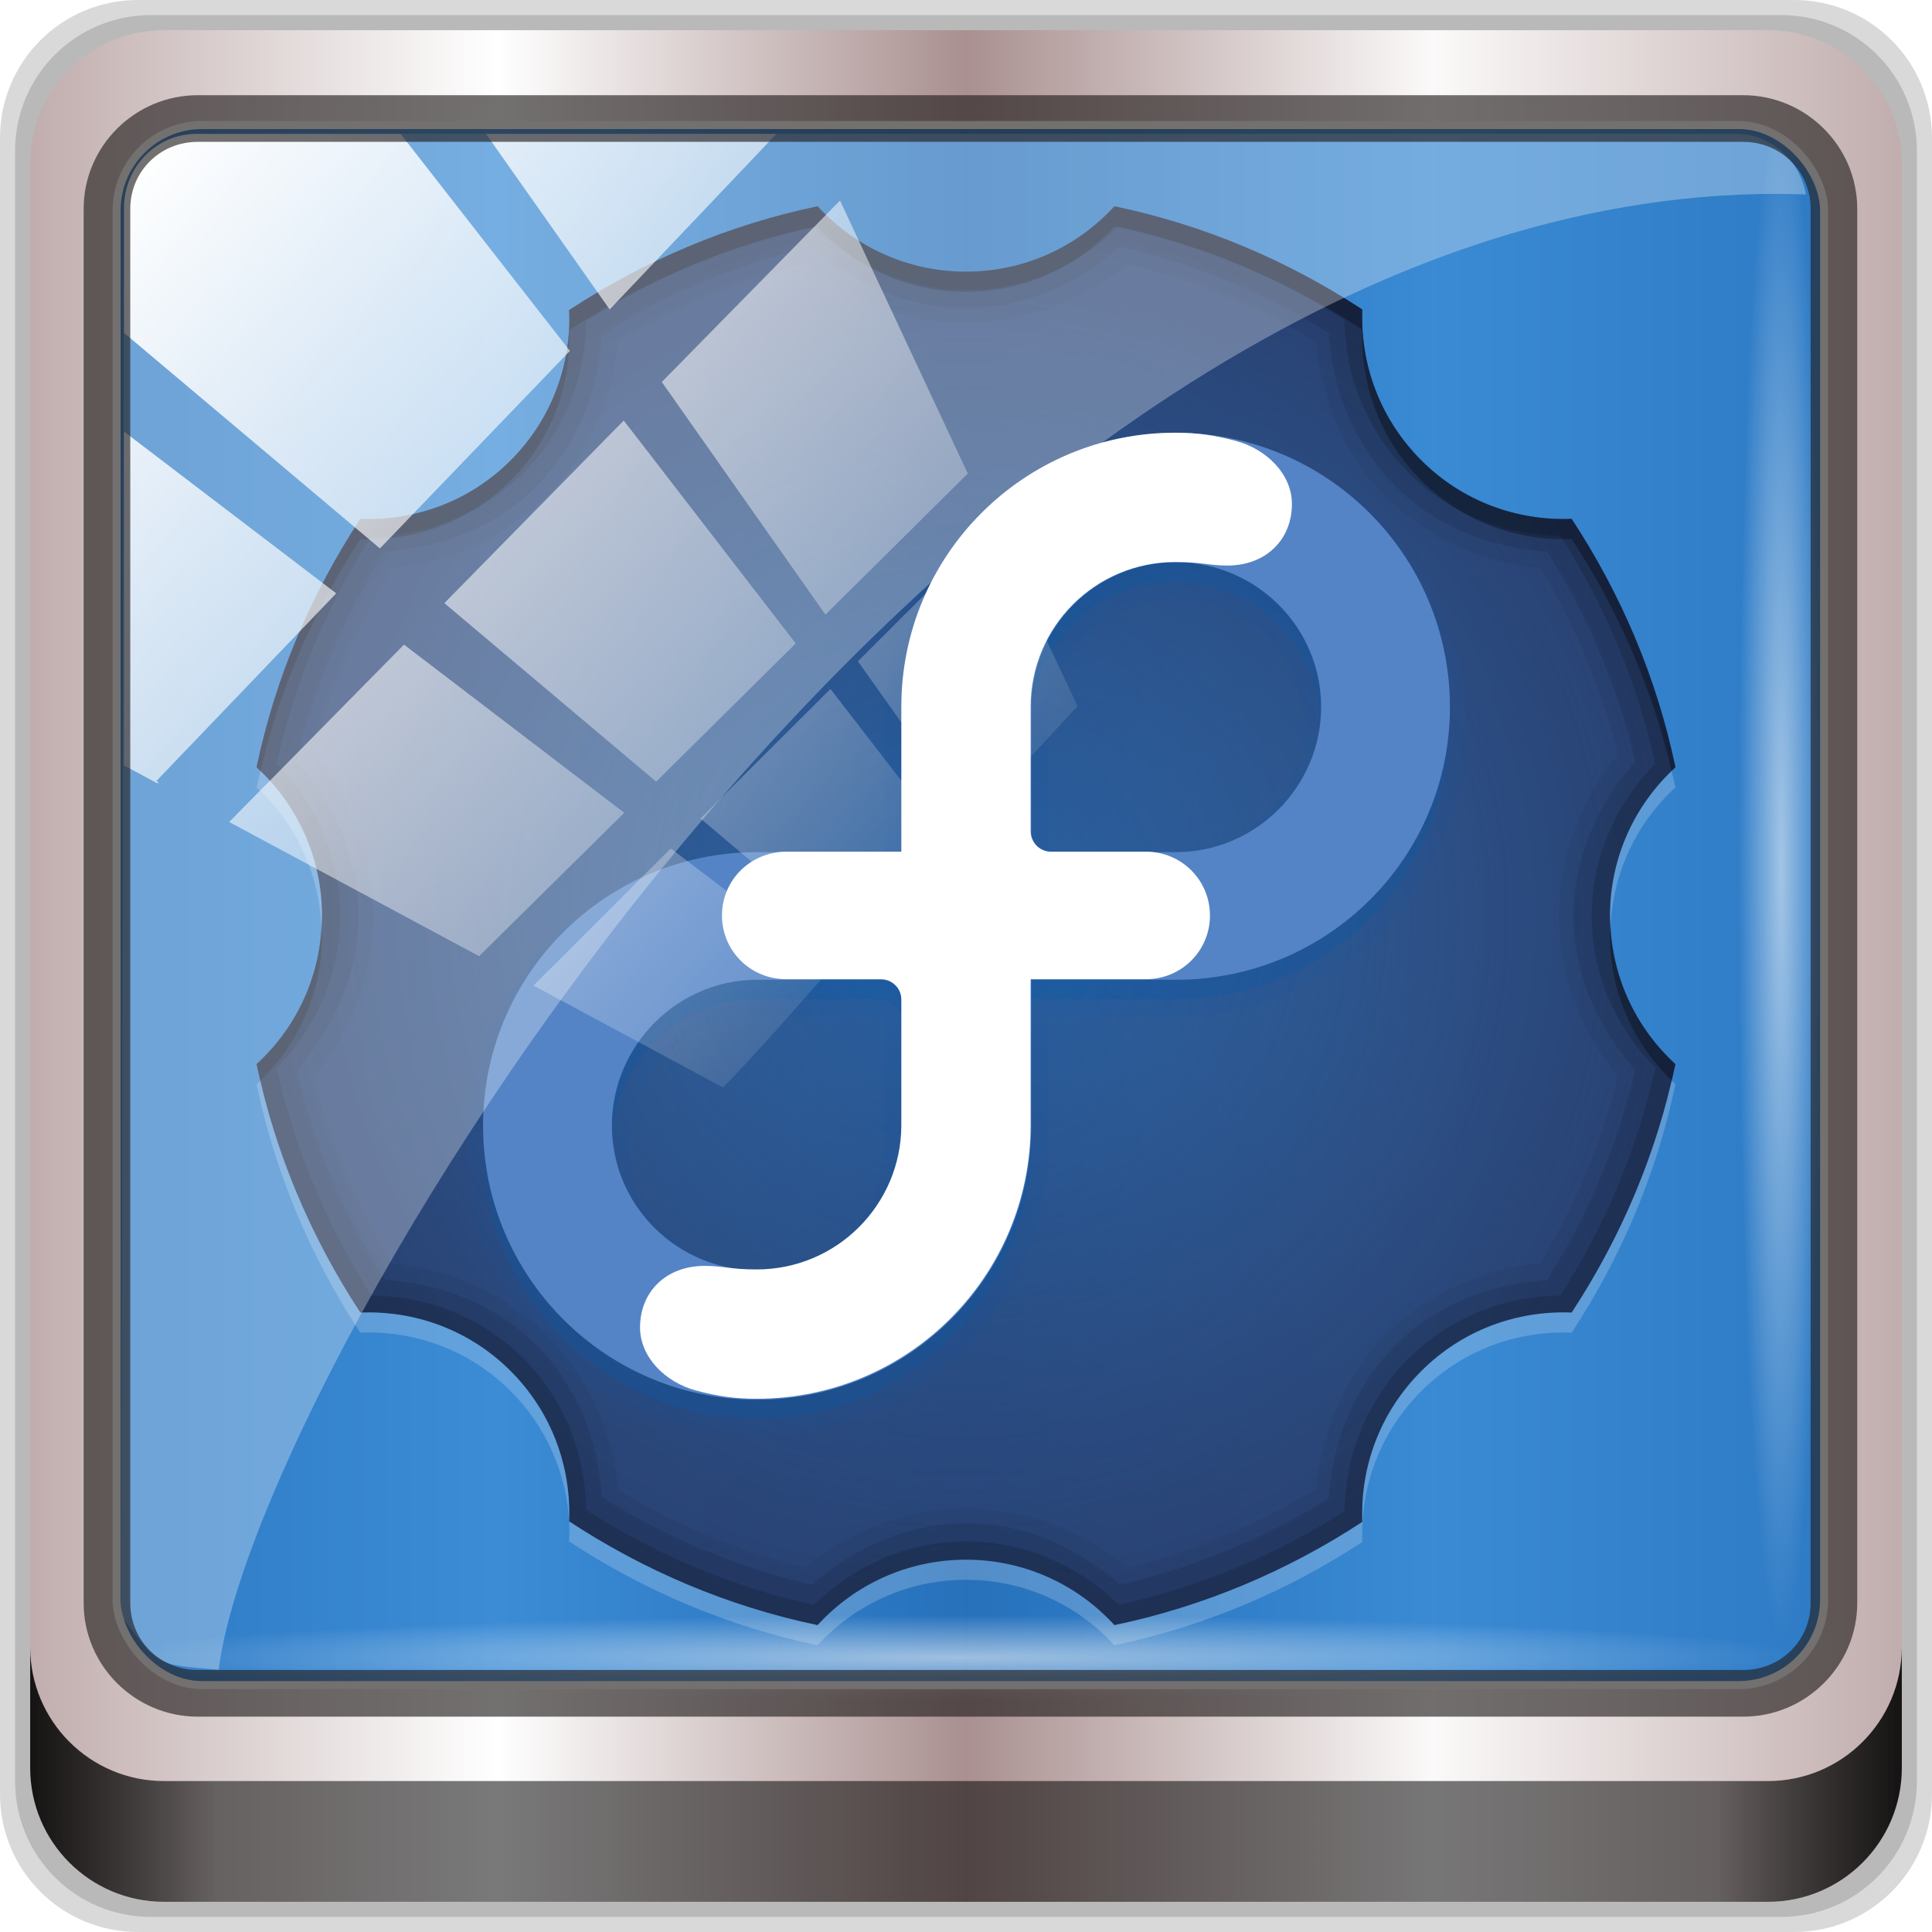 <?xml version="1.0" encoding="UTF-8" standalone="no"?>
<!-- Created with Inkscape (http://www.inkscape.org/) -->

<svg
   xmlns:dc="http://purl.org/dc/elements/1.1/"
   xmlns:cc="http://creativecommons.org/ns#"
   xmlns:rdf="http://www.w3.org/1999/02/22-rdf-syntax-ns#"
   xmlns:svg="http://www.w3.org/2000/svg"
   xmlns="http://www.w3.org/2000/svg"
   xmlns:xlink="http://www.w3.org/1999/xlink"
   xmlns:sodipodi="http://sodipodi.sourceforge.net/DTD/sodipodi-0.dtd"
   xmlns:inkscape="http://www.inkscape.org/namespaces/inkscape"
   version="1.0"
   width="96"
   height="96"
   id="svg2408"
   inkscape:version="0.48.5 r10040"
   sodipodi:docname="autoplus.svg">
  <sodipodi:namedview
     pagecolor="#ffffff"
     bordercolor="#666666"
     borderopacity="1"
     objecttolerance="10"
     gridtolerance="10"
     guidetolerance="10"
     inkscape:pageopacity="0"
     inkscape:pageshadow="2"
     inkscape:window-width="1280"
     inkscape:window-height="964"
     id="namedview64"
     showgrid="false"
     inkscape:zoom="2.5361586"
     inkscape:cx="-6.8072974"
     inkscape:cy="47.790892"
     inkscape:window-x="0"
     inkscape:window-y="0"
     inkscape:window-maximized="1"
     inkscape:current-layer="g7390" />
  <defs
     id="defs2410">
    <linearGradient
       x1="45.448"
       y1="92.54"
       x2="45.448"
       y2="7.017"
       id="ButtonShadow"
       gradientUnits="userSpaceOnUse"
       gradientTransform="scale(1.006,0.994)">
      <stop
         id="stop3750"
         style="stop-color:#000000;stop-opacity:1"
         offset="0" />
      <stop
         id="stop3752"
         style="stop-color:#000000;stop-opacity:0.588"
         offset="1" />
    </linearGradient>
    <linearGradient
       id="linearGradient3737">
      <stop
         id="stop3739"
         style="stop-color:#ffffff;stop-opacity:1"
         offset="0" />
      <stop
         id="stop3741"
         style="stop-color:#ffffff;stop-opacity:0"
         offset="1" />
    </linearGradient>
    <filter
       color-interpolation-filters="sRGB"
       id="filter3174">
      <feGaussianBlur
         id="feGaussianBlur3176"
         stdDeviation="1.71" />
    </filter>
    <linearGradient
       x1="36.357"
       y1="6"
       x2="36.357"
       y2="63.893"
       id="linearGradient3188"
       xlink:href="#linearGradient3737"
       gradientUnits="userSpaceOnUse" />
    <filter
       x="-0.192"
       y="-0.192"
       width="1.384"
       height="1.384"
       color-interpolation-filters="sRGB"
       id="filter3794">
      <feGaussianBlur
         id="feGaussianBlur3796"
         stdDeviation="5.28" />
    </filter>
    <linearGradient
       x1="48"
       y1="20.221"
       x2="48"
       y2="138.661"
       id="linearGradient3613"
       xlink:href="#linearGradient3737"
       gradientUnits="userSpaceOnUse" />
    <radialGradient
       cx="48"
       cy="90.172"
       r="42"
       fx="48"
       fy="90.172"
       id="radialGradient3619"
       xlink:href="#linearGradient3737"
       gradientUnits="userSpaceOnUse"
       gradientTransform="matrix(1.157,0,0,0.996,-7.551,0.197)" />
    <clipPath
       id="clipPath3613">
      <rect
         width="84"
         height="84"
         rx="6"
         ry="6"
         x="6"
         y="6"
         id="rect3615"
         style="fill:#ffffff;fill-opacity:1;fill-rule:nonzero;stroke:none" />
    </clipPath>
    <linearGradient
       x1="45.448"
       y1="92.54"
       x2="45.448"
       y2="7.017"
       id="ButtonShadow-0"
       gradientUnits="userSpaceOnUse"
       gradientTransform="matrix(1.006,0,0,0.994,100,0)">
      <stop
         id="stop3750-8"
         style="stop-color:#000000;stop-opacity:1"
         offset="0" />
      <stop
         id="stop3752-5"
         style="stop-color:#000000;stop-opacity:0.588"
         offset="1" />
    </linearGradient>
    <linearGradient
       x1="32.251"
       y1="6.132"
       x2="32.251"
       y2="90.239"
       id="linearGradient3780"
       xlink:href="#ButtonShadow-0"
       gradientUnits="userSpaceOnUse"
       gradientTransform="matrix(1.024,0,0,1.012,-1.143,-98.071)" />
    <linearGradient
       x1="32.251"
       y1="6.132"
       x2="32.251"
       y2="90.239"
       id="linearGradient3772"
       xlink:href="#ButtonShadow-0"
       gradientUnits="userSpaceOnUse"
       gradientTransform="matrix(1.024,0,0,1.012,-1.143,-98.071)" />
    <linearGradient
       x1="32.251"
       y1="6.132"
       x2="32.251"
       y2="90.239"
       id="linearGradient3725"
       xlink:href="#ButtonShadow-0"
       gradientUnits="userSpaceOnUse"
       gradientTransform="matrix(1.024,0,0,1.012,-1.143,-98.071)" />
    <linearGradient
       x1="32.251"
       y1="6.132"
       x2="32.251"
       y2="90.239"
       id="linearGradient3721"
       xlink:href="#ButtonShadow-0"
       gradientUnits="userSpaceOnUse"
       gradientTransform="translate(0,-97)" />
    <linearGradient
       x1="32.251"
       y1="6.132"
       x2="32.251"
       y2="90.239"
       id="linearGradient3026"
       xlink:href="#ButtonShadow-0"
       gradientUnits="userSpaceOnUse"
       gradientTransform="matrix(1.024,0,0,1.012,-1.143,-98.071)" />
    <linearGradient
       x1="48"
       y1="90"
       x2="48"
       y2="5.988"
       id="linearGradient3121"
       xlink:href="#linearGradient3925-3"
       gradientUnits="userSpaceOnUse" />
    <radialGradient
       cx="48"
       cy="48"
       r="35.25"
       fx="48"
       fy="48"
       id="radialGradient3891"
       xlink:href="#radialGradient3897"
       gradientUnits="userSpaceOnUse"
       gradientTransform="translate(-119.866,-4.337)" />
    <radialGradient
       cx="115.899"
       cy="133.105"
       r="154.62"
       fx="115.899"
       fy="133.105"
       id="radialGradient3897"
       gradientUnits="userSpaceOnUse">
      <stop
         id="stop3899"
         style="stop-color:#294172;stop-opacity:0.374"
         offset="0" />
      <stop
         id="stop3901"
         style="stop-color:#294172;stop-opacity:1"
         offset="1" />
    </radialGradient>
    <linearGradient
       id="linearGradient3925-3">
      <stop
         id="stop3927-9"
         style="stop-color:#3c6eb4;stop-opacity:1"
         offset="0" />
      <stop
         id="stop3929-8"
         style="stop-color:#81a4d5;stop-opacity:1"
         offset="1" />
    </linearGradient>
    <linearGradient
       id="linearGradient3693">
      <stop
         offset="0"
         style="stop-color:#72a6db;stop-opacity:1"
         id="stop3695" />
      <stop
         offset="1"
         style="stop-color:#4974aa;stop-opacity:1"
         id="stop3697" />
    </linearGradient>
    <linearGradient
       spreadMethod="pad"
       gradientTransform="scale(1.926,0.519)"
       gradientUnits="userSpaceOnUse"
       xlink:href="#linearGradient561-8"
       id="linearGradient4082-4"
       y2="68.898"
       x2="29.396"
       y1="63.282"
       x1="29.049" />
    <linearGradient
       id="linearGradient641-3">
      <stop
         offset="0"
         style="stop-color:#000000;stop-opacity:0.416"
         id="stop642-8" />
      <stop
         offset="1"
         style="stop-color:#000000;stop-opacity:0"
         id="stop643-0" />
    </linearGradient>
    <linearGradient
       spreadMethod="pad"
       gradientTransform="scale(1.847,0.541)"
       gradientUnits="userSpaceOnUse"
       xlink:href="#linearGradient641-3"
       id="linearGradient4080-1"
       y2="63.224"
       x2="30.472"
       y1="68.697"
       x1="29.954" />
    <linearGradient
       id="linearGradient3682">
      <stop
         offset="0"
         style="stop-color:#72a6db;stop-opacity:1"
         id="stop3684" />
      <stop
         offset="1"
         style="stop-color:#4974aa;stop-opacity:1"
         id="stop3686" />
    </linearGradient>
    <linearGradient
       spreadMethod="pad"
       gradientTransform="scale(1.517,0.659)"
       gradientUnits="userSpaceOnUse"
       xlink:href="#linearGradient561-8"
       id="linearGradient4078-2"
       y2="54.864"
       x2="37.26"
       y1="47.909"
       x1="36.83" />
    <linearGradient
       id="linearGradient3675">
      <stop
         offset="0"
         style="stop-color:#72a6db;stop-opacity:1"
         id="stop3677" />
      <stop
         offset="1"
         style="stop-color:#4974aa;stop-opacity:1"
         id="stop3679" />
    </linearGradient>
    <radialGradient
       spreadMethod="pad"
       gradientTransform="scale(1.04,0.961)"
       gradientUnits="userSpaceOnUse"
       xlink:href="#linearGradient561-8"
       id="radialGradient4076-4"
       fy="3.356"
       fx="32.369"
       r="6.057"
       cy="3.356"
       cx="32.369" />
    <linearGradient
       id="linearGradient3668">
      <stop
         offset="0"
         style="stop-color:#ffffff;stop-opacity:1"
         id="stop3670" />
      <stop
         offset="1"
         style="stop-color:#8f8f8f;stop-opacity:1"
         id="stop3672" />
    </linearGradient>
    <linearGradient
       spreadMethod="pad"
       gradientTransform="scale(0.888,1.127)"
       gradientUnits="userSpaceOnUse"
       xlink:href="#linearGradient556-8"
       id="linearGradient4074-0"
       y2="24.093"
       x2="28.115"
       y1="16.387"
       x1="27.607" />
    <linearGradient
       id="linearGradient3661">
      <stop
         offset="0"
         style="stop-color:#ffffff;stop-opacity:1"
         id="stop3663" />
      <stop
         offset="1"
         style="stop-color:#ffffff;stop-opacity:0.176"
         id="stop3665" />
    </linearGradient>
    <linearGradient
       spreadMethod="pad"
       gradientTransform="scale(0.96,1.042)"
       gradientUnits="userSpaceOnUse"
       xlink:href="#linearGradient635-7"
       id="linearGradient4072-4"
       y2="24.687"
       x2="25.338"
       y1="15.336"
       x1="25.033" />
    <linearGradient
       id="linearGradient3654">
      <stop
         offset="0"
         style="stop-color:#72a6db;stop-opacity:1"
         id="stop3656" />
      <stop
         offset="1"
         style="stop-color:#4974aa;stop-opacity:1"
         id="stop3658" />
    </linearGradient>
    <radialGradient
       spreadMethod="pad"
       gradientTransform="scale(1.122,0.891)"
       gradientUnits="userSpaceOnUse"
       xlink:href="#linearGradient561-8"
       id="radialGradient4070-9"
       fy="25.591"
       fx="56.925"
       r="5.343"
       cy="25.591"
       cx="56.925" />
    <linearGradient
       id="linearGradient604-4">
      <stop
         offset="0"
         style="stop-color:#000000;stop-opacity:0.239"
         id="stop605-6" />
      <stop
         offset="1"
         style="stop-color:#000000;stop-opacity:0"
         id="stop606-8" />
    </linearGradient>
    <linearGradient
       spreadMethod="pad"
       gradientTransform="scale(0.993,1.007)"
       gradientUnits="userSpaceOnUse"
       xlink:href="#linearGradient604-4"
       id="linearGradient4068-8"
       y2="21.709"
       x2="23.981"
       y1="41.885"
       x1="40.971" />
    <linearGradient
       id="linearGradient564-1">
      <stop
         offset="0"
         style="stop-color:#3278c6;stop-opacity:1"
         id="stop565-3" />
      <stop
         offset="1"
         style="stop-color:#264980;stop-opacity:1"
         id="stop566-4" />
    </linearGradient>
    <radialGradient
       spreadMethod="pad"
       gradientTransform="scale(0.993,1.007)"
       gradientUnits="userSpaceOnUse"
       xlink:href="#linearGradient564-1"
       id="radialGradient4066-6"
       fy="16.135"
       fx="15.486"
       r="27.532"
       cy="16.135"
       cx="15.486" />
    <linearGradient
       id="linearGradient635-7">
      <stop
         offset="0"
         style="stop-color:#ffffff;stop-opacity:1"
         id="stop636-2" />
      <stop
         offset="1"
         style="stop-color:#ffffff;stop-opacity:0.176"
         id="stop637-8" />
    </linearGradient>
    <linearGradient
       spreadMethod="pad"
       gradientTransform="scale(0.653,1.531)"
       gradientUnits="userSpaceOnUse"
       xlink:href="#linearGradient635-7"
       id="linearGradient4064-8"
       y2="14.642"
       x2="56.889"
       y1="5.456"
       x1="42.008" />
    <linearGradient
       id="linearGradient3635">
      <stop
         offset="0"
         style="stop-color:#72a6db;stop-opacity:1"
         id="stop3637" />
      <stop
         offset="1"
         style="stop-color:#4974aa;stop-opacity:1"
         id="stop3639" />
    </linearGradient>
    <linearGradient
       spreadMethod="pad"
       gradientTransform="scale(0.578,1.73)"
       gradientUnits="userSpaceOnUse"
       xlink:href="#linearGradient561-8"
       id="linearGradient4062-2"
       y2="18.199"
       x2="68.417"
       y1="9.709"
       x1="66.897" />
    <linearGradient
       id="linearGradient561-8">
      <stop
         offset="0"
         style="stop-color:#72a6db;stop-opacity:1"
         id="stop562-9" />
      <stop
         offset="1"
         style="stop-color:#4974aa;stop-opacity:1"
         id="stop563-6" />
    </linearGradient>
    <radialGradient
       spreadMethod="pad"
       gradientTransform="scale(1.061,0.942)"
       gradientUnits="userSpaceOnUse"
       xlink:href="#linearGradient561-8"
       id="radialGradient4060-3"
       fy="4.291"
       fx="31.638"
       r="6.114"
       cy="4.291"
       cx="31.638" />
    <linearGradient
       id="linearGradient556-8">
      <stop
         offset="0"
         style="stop-color:#ffffff;stop-opacity:1"
         id="stop557-9" />
      <stop
         offset="1"
         style="stop-color:#8f8f8f;stop-opacity:1"
         id="stop558-4" />
    </linearGradient>
    <radialGradient
       spreadMethod="pad"
       gradientTransform="scale(0.888,1.127)"
       gradientUnits="userSpaceOnUse"
       xlink:href="#linearGradient556-8"
       id="radialGradient4058-6"
       fy="13.492"
       fx="24.218"
       r="10.214"
       cy="13.492"
       cx="24.218" />
    <linearGradient
       y2="14.514"
       x2="50.528"
       y1="-28.642"
       x1="2.771"
       gradientUnits="userSpaceOnUse"
       id="linearGradient4767"
       xlink:href="#linearGradient4213-7"
       inkscape:collect="always" />
    <linearGradient
       id="linearGradient4213-7"
       inkscape:collect="always">
      <stop
         id="stop4215-6"
         offset="0"
         style="stop-color:#ffffff;stop-opacity:1;" />
      <stop
         id="stop4217-5"
         offset="1"
         style="stop-color:#ffffff;stop-opacity:0;" />
    </linearGradient>
    <clipPath
       id="clipPath4156-4"
       clipPathUnits="userSpaceOnUse">
      <path
         inkscape:connector-curvature="0"
         id="path4158-0"
         d="m 27.046,-55.695 -14.214,13.321 0.061,0 15.653,21.771 10.231,-10.546 C 38.562,-32.302 27.468,-54.819 27.046,-55.695 z M 9.647,-39.383 -5.241,-25.321 15.988,-7.806 26.372,-18.383 9.647,-39.383 z m 31.491,12.951 -9.741,9.714 8.945,12.458 7.781,-7.555 -6.984,-14.617 z m -49.84,4.379 -13.754,12.982 26.283,13.846 0.061,-0.062 -0.123,-0.062 L 13.599,-5.401 -8.702,-22.053 z m 38.015,7.401 -9.803,9.775 11.579,9.559 7.628,-7.401 -8.669,-11.009 -0.735,-0.925 z m 20.187,5.674 -7.383,7.216 6.188,8.542 5.82,-6.137 -4.626,-9.621 z m -32.195,6.322 -9.557,9.498 13.662,7.185 7.934,-7.678 -12.039,-9.004 z m 23.312,2.374 -7.107,6.938 8.363,6.907 5.361,-5.674 -0.061,-0.092 -0.092,0.123 -6.464,-8.203 z m -8.73,8.542 -7.505,7.339 10.354,5.458 c 1.397,-1.321 5.675,-6.123 5.851,-6.322 L 31.886,8.26 z"
         style="opacity:0.6;fill:#ffffff;fill-opacity:1;stroke:none" />
    </clipPath>
    <radialGradient
       r="43.199"
       fy="44.893"
       fx="13.948"
       cy="44.893"
       cx="13.948"
       gradientTransform="matrix(0.888,0,0,0.049,16.069,-98.752)"
       gradientUnits="userSpaceOnUse"
       id="radialGradient4143"
       xlink:href="#linearGradient4133"
       inkscape:collect="always" />
    <linearGradient
       id="linearGradient4133"
       inkscape:collect="always">
      <stop
         id="stop4135"
         offset="0"
         style="stop-color:#ffffff;stop-opacity:1;" />
      <stop
         id="stop4137"
         offset="1"
         style="stop-color:#ffffff;stop-opacity:0;" />
    </linearGradient>
    <radialGradient
       gradientUnits="userSpaceOnUse"
       gradientTransform="matrix(0.975,0,0,0.049,41.943,65.501)"
       r="43.199"
       fy="44.893"
       fx="13.948"
       cy="44.893"
       cx="13.948"
       id="radialGradient4139"
       xlink:href="#linearGradient4133"
       inkscape:collect="always" />
    <linearGradient
       gradientUnits="userSpaceOnUse"
       y2="88.172"
       x2="94.5"
       y1="88.172"
       x1="1.5"
       id="linearGradient4129"
       xlink:href="#linearGradient3832-0-6-1-1"
       inkscape:collect="always"
       gradientTransform="translate(8.044,-14.666)" />
    <linearGradient
       id="linearGradient3832-0-6-1-1">
      <stop
         id="stop3834-6-3-7-1"
         offset="0"
         style="stop-color:#000000;stop-opacity:1;" />
      <stop
         style="stop-color:#000000;stop-opacity:0.588;"
         offset="0.1"
         id="stop3872-2-4" />
      <stop
         id="stop3844-6-2-7-6"
         offset="0.9"
         style="stop-color:#000000;stop-opacity:0.588;" />
      <stop
         id="stop3836-5-0-2-9"
         offset="1"
         style="stop-color:#000000;stop-opacity:1;" />
    </linearGradient>
    <clipPath
       id="clipPath4194-1-2-5">
      <rect
         style="fill:#ff00ff;fill-opacity:1;fill-rule:nonzero;stroke:none"
         id="rect4196-1-6-2"
         y="6"
         x="6"
         ry="6"
         rx="6"
         height="84"
         width="84" />
    </clipPath>
    <linearGradient
       inkscape:collect="always"
       xlink:href="#linearGradient4071-3-8-2"
       id="linearGradient6414-8"
       gradientUnits="userSpaceOnUse"
       x1="48.234"
       y1="48.047"
       x2="126.139"
       y2="66.233" />
    <linearGradient
       id="linearGradient4071-3-8-2">
      <stop
         offset="0"
         style="stop-color:#000000;stop-opacity:1"
         id="stop4073-8-8-6" />
      <stop
         offset="1"
         style="stop-color:#000000;stop-opacity:0"
         id="stop4075-4-4-8" />
    </linearGradient>
    <linearGradient
       inkscape:collect="always"
       xlink:href="#linearGradient4047-2-9-1"
       id="linearGradient6416-7"
       gradientUnits="userSpaceOnUse"
       x1="48.055"
       y1="48.032"
       x2="126.673"
       y2="62.839" />
    <linearGradient
       id="linearGradient4047-2-9-1">
      <stop
         offset="0"
         style="stop-color:#000000;stop-opacity:1"
         id="stop4049-0-1-5" />
      <stop
         offset="1"
         style="stop-color:#000000;stop-opacity:0"
         id="stop4051-5-5-8" />
    </linearGradient>
    <linearGradient
       inkscape:collect="always"
       xlink:href="#linearGradient4047-2-9-1"
       id="linearGradient6418-1"
       gradientUnits="userSpaceOnUse"
       x1="47.997"
       y1="48.029"
       x2="127.052"
       y2="60.29" />
    <linearGradient
       id="linearGradient6996">
      <stop
         offset="0"
         style="stop-color:#000000;stop-opacity:1"
         id="stop6998" />
      <stop
         offset="1"
         style="stop-color:#000000;stop-opacity:0"
         id="stop7000" />
    </linearGradient>
    <linearGradient
       inkscape:collect="always"
       xlink:href="#linearGradient4047-2-9-1"
       id="linearGradient6420-5"
       gradientUnits="userSpaceOnUse"
       x1="47.998"
       y1="48.029"
       x2="127.416"
       y2="57.665" />
    <linearGradient
       id="linearGradient7003">
      <stop
         offset="0"
         style="stop-color:#000000;stop-opacity:1"
         id="stop7005" />
      <stop
         offset="1"
         style="stop-color:#000000;stop-opacity:0"
         id="stop7007" />
    </linearGradient>
    <radialGradient
       inkscape:collect="always"
       xlink:href="#linearGradient3796-9-2-7"
       id="radialGradient6422-6"
       gradientUnits="userSpaceOnUse"
       gradientTransform="matrix(1,0,0,0.985,-30,0.716)"
       cx="48.41"
       cy="47.598"
       fx="48.41"
       fy="47.598"
       r="30.64" />
    <linearGradient
       id="linearGradient3796-9-2-7">
      <stop
         offset="0"
         style="stop-color:#ffffff;stop-opacity:0"
         id="stop3798-4-9-5" />
      <stop
         offset="1"
         style="stop-color:#ffffff;stop-opacity:1"
         id="stop3800-9-6-6" />
    </linearGradient>
    <radialGradient
       inkscape:collect="always"
       xlink:href="#linearGradient3780-6-5-9-0"
       id="radialGradient6424-3"
       gradientUnits="userSpaceOnUse"
       gradientTransform="matrix(1,0,0,1.014,-30,-0.661)"
       cx="48.265"
       cy="47.887"
       fx="48.265"
       fy="47.887"
       r="28.879" />
    <linearGradient
       id="linearGradient3780-6-5-9-0">
      <stop
         offset="0"
         style="stop-color:#000000;stop-opacity:0"
         id="stop3782-4-0-0" />
      <stop
         offset="1"
         style="stop-color:#000000;stop-opacity:1"
         id="stop3784-9-4-1" />
    </linearGradient>
    <linearGradient
       inkscape:collect="always"
       xlink:href="#linearGradient4071-3-8-2"
       id="linearGradient6434-0"
       gradientUnits="userSpaceOnUse"
       x1="48.234"
       y1="48.047"
       x2="126.139"
       y2="66.233" />
    <linearGradient
       id="linearGradient7018">
      <stop
         offset="0"
         style="stop-color:#000000;stop-opacity:1"
         id="stop7020" />
      <stop
         offset="1"
         style="stop-color:#000000;stop-opacity:0"
         id="stop7022" />
    </linearGradient>
    <linearGradient
       inkscape:collect="always"
       xlink:href="#linearGradient4047-2-9-1"
       id="linearGradient6436-8"
       gradientUnits="userSpaceOnUse"
       x1="48.055"
       y1="48.032"
       x2="126.673"
       y2="62.839" />
    <linearGradient
       id="linearGradient7025">
      <stop
         offset="0"
         style="stop-color:#000000;stop-opacity:1"
         id="stop7027" />
      <stop
         offset="1"
         style="stop-color:#000000;stop-opacity:0"
         id="stop7029" />
    </linearGradient>
    <linearGradient
       inkscape:collect="always"
       xlink:href="#linearGradient4047-2-9-1"
       id="linearGradient6438-0"
       gradientUnits="userSpaceOnUse"
       x1="47.997"
       y1="48.029"
       x2="127.052"
       y2="60.29" />
    <linearGradient
       id="linearGradient7032">
      <stop
         offset="0"
         style="stop-color:#000000;stop-opacity:1"
         id="stop7034" />
      <stop
         offset="1"
         style="stop-color:#000000;stop-opacity:0"
         id="stop7036" />
    </linearGradient>
    <linearGradient
       inkscape:collect="always"
       xlink:href="#linearGradient4047-2-9-1"
       id="linearGradient6440-3"
       gradientUnits="userSpaceOnUse"
       x1="47.998"
       y1="48.029"
       x2="127.416"
       y2="57.665" />
    <linearGradient
       id="linearGradient7039">
      <stop
         offset="0"
         style="stop-color:#000000;stop-opacity:1"
         id="stop7041" />
      <stop
         offset="1"
         style="stop-color:#000000;stop-opacity:0"
         id="stop7043" />
    </linearGradient>
    <linearGradient
       inkscape:collect="always"
       xlink:href="#linearGradient4071-3-8-2"
       id="linearGradient6442-5"
       gradientUnits="userSpaceOnUse"
       x1="48.234"
       y1="48.047"
       x2="126.139"
       y2="66.233" />
    <linearGradient
       id="linearGradient7046">
      <stop
         offset="0"
         style="stop-color:#000000;stop-opacity:1"
         id="stop7048" />
      <stop
         offset="1"
         style="stop-color:#000000;stop-opacity:0"
         id="stop7050" />
    </linearGradient>
    <linearGradient
       inkscape:collect="always"
       xlink:href="#linearGradient4047-2-9-1"
       id="linearGradient6444-4"
       gradientUnits="userSpaceOnUse"
       x1="48.055"
       y1="48.032"
       x2="126.673"
       y2="62.839" />
    <linearGradient
       id="linearGradient7053">
      <stop
         offset="0"
         style="stop-color:#000000;stop-opacity:1"
         id="stop7055" />
      <stop
         offset="1"
         style="stop-color:#000000;stop-opacity:0"
         id="stop7057" />
    </linearGradient>
    <linearGradient
       inkscape:collect="always"
       xlink:href="#linearGradient4047-2-9-1"
       id="linearGradient6446-1"
       gradientUnits="userSpaceOnUse"
       x1="47.997"
       y1="48.029"
       x2="127.052"
       y2="60.29" />
    <linearGradient
       id="linearGradient7060">
      <stop
         offset="0"
         style="stop-color:#000000;stop-opacity:1"
         id="stop7062" />
      <stop
         offset="1"
         style="stop-color:#000000;stop-opacity:0"
         id="stop7064" />
    </linearGradient>
    <linearGradient
       inkscape:collect="always"
       xlink:href="#linearGradient4047-2-9-1"
       id="linearGradient6448-0"
       gradientUnits="userSpaceOnUse"
       x1="47.998"
       y1="48.029"
       x2="127.416"
       y2="57.665" />
    <linearGradient
       id="linearGradient7067">
      <stop
         offset="0"
         style="stop-color:#000000;stop-opacity:1"
         id="stop7069" />
      <stop
         offset="1"
         style="stop-color:#000000;stop-opacity:0"
         id="stop7071" />
    </linearGradient>
    <radialGradient
       r="41"
       fy="6.213"
       fx="158"
       cy="6.213"
       cx="158"
       gradientTransform="matrix(0,1.621,-2.038,0,160.664,-243.037)"
       gradientUnits="userSpaceOnUse"
       id="radialGradient4073"
       xlink:href="#linearGradient3888-8-4-8-6"
       inkscape:collect="always" />
    <linearGradient
       id="linearGradient3888-8-4-8-6"
       inkscape:collect="always">
      <stop
         id="stop3890-4-7-9-7"
         offset="0"
         style="stop-color:#ffffff;stop-opacity:1;" />
      <stop
         id="stop3892-5-8-2-7"
         offset="1"
         style="stop-color:#ffffff;stop-opacity:0;" />
    </linearGradient>
    <radialGradient
       r="42"
       fy="-27"
       fx="48"
       cy="-27"
       cx="48"
       gradientTransform="matrix(-1.072,0,0,-0.875,199.464,-19.126)"
       gradientUnits="userSpaceOnUse"
       id="radialGradient4075"
       xlink:href="#linearGradient4091-0-3-0-7"
       inkscape:collect="always" />
    <linearGradient
       id="linearGradient4091-0-3-0-7">
      <stop
         id="stop4093-3-6-4-2"
         offset="0"
         style="stop-color:#ffffff;stop-opacity:1;" />
      <stop
         style="stop-color:#ffffff;stop-opacity:1;"
         offset="0.8"
         id="stop4099-6-1-8-3" />
      <stop
         id="stop4095-1-0-7-9"
         offset="1"
         style="stop-color:#ffffff;stop-opacity:0;" />
    </linearGradient>
    <linearGradient
       y2="47"
       x2="90"
       y1="47"
       x1="6"
       gradientTransform="matrix(1.107,0,0,1.107,2.901,-18.701)"
       gradientUnits="userSpaceOnUse"
       id="linearGradient4071"
       xlink:href="#linearGradient6139-0"
       inkscape:collect="always" />
    <linearGradient
       id="linearGradient6139-0">
      <stop
         style="stop-color:#c1adad;stop-opacity:1;"
         offset="0"
         id="stop6141-2" />
      <stop
         id="stop6151-0"
         offset="0.25"
         style="stop-color:#ffffff;stop-opacity:1;" />
      <stop
         id="stop6147-1"
         offset="0.5"
         style="stop-color:#aa9090;stop-opacity:1;" />
      <stop
         style="stop-color:#fbf9f9;stop-opacity:1;"
         offset="0.75"
         id="stop6149-4" />
      <stop
         style="stop-color:#c1adad;stop-opacity:1;"
         offset="1"
         id="stop6143-4" />
    </linearGradient>
    <linearGradient
       inkscape:collect="always"
       xlink:href="#linearGradient6139-0"
       id="linearGradient7426"
       gradientUnits="userSpaceOnUse"
       gradientTransform="matrix(1.107,0,0,1.107,2.901,-18.701)"
       x1="6"
       y1="47"
       x2="90"
       y2="47" />
    <radialGradient
       inkscape:collect="always"
       xlink:href="#linearGradient3888-8-4-8-6"
       id="radialGradient7428"
       gradientUnits="userSpaceOnUse"
       gradientTransform="matrix(0,1.621,-2.038,0,160.664,-243.037)"
       cx="158"
       cy="6.213"
       fx="158"
       fy="6.213"
       r="41" />
    <radialGradient
       inkscape:collect="always"
       xlink:href="#linearGradient4091-0-3-0-7"
       id="radialGradient7430"
       gradientUnits="userSpaceOnUse"
       gradientTransform="matrix(-1.072,0,0,-0.875,199.464,-19.126)"
       cx="48"
       cy="-27"
       fx="48"
       fy="-27"
       r="42" />
    <linearGradient
       inkscape:collect="always"
       xlink:href="#linearGradient3832-0-6-1-1"
       id="linearGradient7460"
       gradientUnits="userSpaceOnUse"
       gradientTransform="translate(8.044,-14.666)"
       x1="1.5"
       y1="88.172"
       x2="94.5"
       y2="88.172" />
    <radialGradient
       inkscape:collect="always"
       xlink:href="#linearGradient4133"
       id="radialGradient7462"
       gradientUnits="userSpaceOnUse"
       gradientTransform="matrix(0.975,0,0,0.049,41.943,65.501)"
       cx="13.948"
       cy="44.893"
       fx="13.948"
       fy="44.893"
       r="43.199" />
    <radialGradient
       inkscape:collect="always"
       xlink:href="#linearGradient4133"
       id="radialGradient7464"
       gradientUnits="userSpaceOnUse"
       gradientTransform="matrix(0.888,0,0,0.049,16.069,-98.752)"
       cx="13.948"
       cy="44.893"
       fx="13.948"
       fy="44.893"
       r="43.199" />
    <linearGradient
       inkscape:collect="always"
       xlink:href="#linearGradient4213-7"
       id="linearGradient7466"
       gradientUnits="userSpaceOnUse"
       x1="2.771"
       y1="-28.642"
       x2="50.528"
       y2="14.514" />
    <linearGradient
       gradientTransform="scale(1.006,0.994)"
       gradientUnits="userSpaceOnUse"
       id="ButtonShadow-6"
       y2="7.017"
       x2="45.448"
       y1="92.54"
       x1="45.448">
      <stop
         offset="0"
         style="stop-color:#000000;stop-opacity:1"
         id="stop3750-4" />
      <stop
         offset="1"
         style="stop-color:#000000;stop-opacity:0.588"
         id="stop3752-4" />
    </linearGradient>
    <filter
       id="filter3174-0"
       color-interpolation-filters="sRGB">
      <feGaussianBlur
         stdDeviation="1.71"
         id="feGaussianBlur3176-7" />
    </filter>
    <linearGradient
       gradientUnits="userSpaceOnUse"
       xlink:href="#linearGradient4281-6-7"
       id="linearGradient4416"
       y2="80"
       x2="48"
       y1="16"
       x1="48" />
    <linearGradient
       id="linearGradient4281-6-7">
      <stop
         offset="0"
         style="stop-color:#1e1e1e;stop-opacity:1"
         id="stop4283-9-0" />
      <stop
         offset="1"
         style="stop-color:#505050;stop-opacity:1"
         id="stop4285-8-2" />
    </linearGradient>
    <linearGradient
       gradientTransform="scale(1.006,0.994)"
       gradientUnits="userSpaceOnUse"
       id="ButtonShadow-1"
       y2="7.017"
       x2="45.448"
       y1="92.54"
       x1="45.448">
      <stop
         offset="0"
         style="stop-color:#000000;stop-opacity:1"
         id="stop3750-9" />
      <stop
         offset="1"
         style="stop-color:#000000;stop-opacity:0.588"
         id="stop3752-9" />
    </linearGradient>
    <filter
       id="filter3174-3"
       color-interpolation-filters="sRGB">
      <feGaussianBlur
         stdDeviation="1.71"
         id="feGaussianBlur3176-6" />
    </filter>
    <linearGradient
       gradientTransform="matrix(0,1,-1,0,70.996,0.004)"
       gradientUnits="userSpaceOnUse"
       xlink:href="#linearGradient4281-6-1"
       id="linearGradient3299"
       y2="47.996"
       x2="79.996"
       y1="47.996"
       x1="15.996" />
    <linearGradient
       id="linearGradient4281-6-1">
      <stop
         offset="0"
         style="stop-color:#1e1e1e;stop-opacity:1"
         id="stop4283-9-3" />
      <stop
         offset="1"
         style="stop-color:#505050;stop-opacity:1"
         id="stop4285-8-23" />
    </linearGradient>
    <linearGradient
       gradientTransform="matrix(1.024,0,0,1.012,-1.143,-98.071)"
       gradientUnits="userSpaceOnUse"
       xlink:href="#ButtonShadow-0-2"
       id="linearGradient3059"
       y2="90.239"
       x2="32.251"
       y1="6.132"
       x1="32.251" />
    <linearGradient
       gradientTransform="translate(0,-97)"
       gradientUnits="userSpaceOnUse"
       xlink:href="#ButtonShadow-0-2"
       id="linearGradient3721-7"
       y2="90.239"
       x2="32.251"
       y1="6.132"
       x1="32.251" />
    <linearGradient
       gradientTransform="matrix(1.024,0,0,1.012,-1.143,-98.071)"
       gradientUnits="userSpaceOnUse"
       xlink:href="#ButtonShadow-0-2"
       id="linearGradient3725-1"
       y2="90.239"
       x2="32.251"
       y1="6.132"
       x1="32.251" />
    <linearGradient
       gradientTransform="matrix(1.024,0,0,1.012,-1.143,-98.071)"
       gradientUnits="userSpaceOnUse"
       xlink:href="#ButtonShadow-0-2"
       id="linearGradient3772-8"
       y2="90.239"
       x2="32.251"
       y1="6.132"
       x1="32.251" />
    <linearGradient
       gradientTransform="matrix(1.024,0,0,1.012,-1.143,-98.071)"
       gradientUnits="userSpaceOnUse"
       xlink:href="#ButtonShadow-0-2"
       id="linearGradient3780-2"
       y2="90.239"
       x2="32.251"
       y1="6.132"
       x1="32.251" />
    <linearGradient
       gradientTransform="matrix(1.006,0,0,0.994,100,0)"
       gradientUnits="userSpaceOnUse"
       id="ButtonShadow-0-2"
       y2="7.017"
       x2="45.448"
       y1="92.54"
       x1="45.448">
      <stop
         offset="0"
         style="stop-color:#000000;stop-opacity:1"
         id="stop3750-8-7" />
      <stop
         offset="1"
         style="stop-color:#000000;stop-opacity:0.588"
         id="stop3752-5-2" />
    </linearGradient>
    <linearGradient
       gradientUnits="userSpaceOnUse"
       xlink:href="#linearGradient4208"
       id="linearGradient4214"
       y2="5.988"
       x2="48"
       y1="90"
       x1="48" />
    <linearGradient
       gradientUnits="userSpaceOnUse"
       xlink:href="#linearGradient4084"
       id="linearGradient4206"
       y2="5.988"
       x2="48"
       y1="90"
       x1="48" />
    <linearGradient
       gradientUnits="userSpaceOnUse"
       xlink:href="#linearGradient3737-7"
       id="linearGradient4152"
       y2="109.107"
       x2="48"
       y1="6"
       x1="48" />
    <linearGradient
       spreadMethod="pad"
       gradientTransform="scale(1.926,0.519)"
       gradientUnits="userSpaceOnUse"
       xlink:href="#linearGradient561"
       id="linearGradient4082"
       y2="68.898"
       x2="29.396"
       y1="63.282"
       x1="29.049" />
    <linearGradient
       spreadMethod="pad"
       gradientTransform="scale(1.847,0.541)"
       gradientUnits="userSpaceOnUse"
       xlink:href="#linearGradient641"
       id="linearGradient4080"
       y2="63.224"
       x2="30.472"
       y1="68.697"
       x1="29.954" />
    <linearGradient
       spreadMethod="pad"
       gradientTransform="scale(1.517,0.659)"
       gradientUnits="userSpaceOnUse"
       xlink:href="#linearGradient561"
       id="linearGradient4078"
       y2="54.864"
       x2="37.26"
       y1="47.909"
       x1="36.83" />
    <radialGradient
       spreadMethod="pad"
       gradientTransform="scale(1.04,0.961)"
       gradientUnits="userSpaceOnUse"
       xlink:href="#linearGradient561"
       id="radialGradient4076"
       fy="3.356"
       fx="32.369"
       r="6.057"
       cy="3.356"
       cx="32.369" />
    <linearGradient
       spreadMethod="pad"
       gradientTransform="scale(0.888,1.127)"
       gradientUnits="userSpaceOnUse"
       xlink:href="#linearGradient556"
       id="linearGradient4074"
       y2="24.093"
       x2="28.115"
       y1="16.387"
       x1="27.607" />
    <linearGradient
       spreadMethod="pad"
       gradientTransform="scale(0.96,1.042)"
       gradientUnits="userSpaceOnUse"
       xlink:href="#linearGradient635"
       id="linearGradient4072"
       y2="24.687"
       x2="25.338"
       y1="15.336"
       x1="25.033" />
    <radialGradient
       spreadMethod="pad"
       gradientTransform="scale(1.122,0.891)"
       gradientUnits="userSpaceOnUse"
       xlink:href="#linearGradient561"
       id="radialGradient4070"
       fy="25.591"
       fx="56.925"
       r="5.343"
       cy="25.591"
       cx="56.925" />
    <linearGradient
       spreadMethod="pad"
       gradientTransform="scale(0.993,1.007)"
       gradientUnits="userSpaceOnUse"
       xlink:href="#linearGradient604"
       id="linearGradient4068"
       y2="21.709"
       x2="23.981"
       y1="41.885"
       x1="40.971" />
    <radialGradient
       spreadMethod="pad"
       gradientTransform="scale(0.993,1.007)"
       gradientUnits="userSpaceOnUse"
       xlink:href="#linearGradient564"
       id="radialGradient4066"
       fy="16.135"
       fx="15.486"
       r="27.532"
       cy="16.135"
       cx="15.486" />
    <linearGradient
       spreadMethod="pad"
       gradientTransform="scale(0.653,1.531)"
       gradientUnits="userSpaceOnUse"
       xlink:href="#linearGradient635"
       id="linearGradient4064"
       y2="14.642"
       x2="56.889"
       y1="5.456"
       x1="42.008" />
    <linearGradient
       spreadMethod="pad"
       gradientTransform="scale(0.578,1.73)"
       gradientUnits="userSpaceOnUse"
       xlink:href="#linearGradient561"
       id="linearGradient4062"
       y2="18.199"
       x2="68.417"
       y1="9.709"
       x1="66.897" />
    <radialGradient
       spreadMethod="pad"
       gradientTransform="scale(1.061,0.942)"
       gradientUnits="userSpaceOnUse"
       xlink:href="#linearGradient561"
       id="radialGradient4060"
       fy="4.291"
       fx="31.638"
       r="6.114"
       cy="4.291"
       cx="31.638" />
    <radialGradient
       spreadMethod="pad"
       gradientTransform="scale(0.888,1.127)"
       gradientUnits="userSpaceOnUse"
       xlink:href="#linearGradient556"
       id="radialGradient4058"
       fy="13.492"
       fx="24.218"
       r="10.214"
       cy="13.492"
       cx="24.218" />
    <linearGradient
       id="linearGradient641">
      <stop
         offset="0"
         style="stop-color:#000000;stop-opacity:0.416"
         id="stop642" />
      <stop
         offset="1"
         style="stop-color:#000000;stop-opacity:0"
         id="stop643" />
    </linearGradient>
    <linearGradient
       id="linearGradient604">
      <stop
         offset="0"
         style="stop-color:#000000;stop-opacity:0.239"
         id="stop605" />
      <stop
         offset="1"
         style="stop-color:#000000;stop-opacity:0"
         id="stop606" />
    </linearGradient>
    <linearGradient
       id="linearGradient564">
      <stop
         offset="0"
         style="stop-color:#3278c6;stop-opacity:1"
         id="stop565" />
      <stop
         offset="1"
         style="stop-color:#264980;stop-opacity:1"
         id="stop566" />
    </linearGradient>
    <linearGradient
       id="linearGradient635">
      <stop
         offset="0"
         style="stop-color:#ffffff;stop-opacity:1"
         id="stop636" />
      <stop
         offset="1"
         style="stop-color:#ffffff;stop-opacity:0.176"
         id="stop637" />
    </linearGradient>
    <linearGradient
       id="linearGradient561">
      <stop
         offset="0"
         style="stop-color:#72a6db;stop-opacity:1"
         id="stop562" />
      <stop
         offset="1"
         style="stop-color:#4974aa;stop-opacity:1"
         id="stop563" />
    </linearGradient>
    <linearGradient
       id="linearGradient556">
      <stop
         offset="0"
         style="stop-color:#ffffff;stop-opacity:1"
         id="stop557" />
      <stop
         offset="1"
         style="stop-color:#8f8f8f;stop-opacity:1"
         id="stop558" />
    </linearGradient>
    <clipPath
       id="clipPath3613-7">
      <rect
         style="fill:#ffffff;fill-opacity:1;fill-rule:nonzero;stroke:none"
         id="rect3615-4"
         y="6"
         x="6"
         ry="6"
         rx="6"
         height="84"
         width="84" />
    </clipPath>
    <radialGradient
       gradientTransform="matrix(1.157,0,0,0.996,-7.551,0.197)"
       gradientUnits="userSpaceOnUse"
       xlink:href="#linearGradient3737-7"
       id="radialGradient3619-7"
       fy="90.172"
       fx="48"
       r="42"
       cy="90.172"
       cx="48" />
    <linearGradient
       gradientUnits="userSpaceOnUse"
       xlink:href="#linearGradient3737-7"
       id="linearGradient3613-6"
       y2="138.661"
       x2="48"
       y1="20.221"
       x1="48" />
    <filter
       id="filter3794-1"
       color-interpolation-filters="sRGB"
       height="1.384"
       width="1.384"
       y="-0.192"
       x="-0.192">
      <feGaussianBlur
         stdDeviation="5.28"
         id="feGaussianBlur3796-3" />
    </filter>
    <linearGradient
       gradientUnits="userSpaceOnUse"
       xlink:href="#linearGradient3737-7"
       id="linearGradient3188-3"
       y2="63.893"
       x2="36.357"
       y1="6"
       x1="36.357" />
    <filter
       id="filter3174-5"
       color-interpolation-filters="sRGB">
      <feGaussianBlur
         stdDeviation="1.71"
         id="feGaussianBlur3176-2" />
    </filter>
    <linearGradient
       id="linearGradient3737-7">
      <stop
         offset="0"
         style="stop-color:#ffffff;stop-opacity:1"
         id="stop3739-0" />
      <stop
         offset="1"
         style="stop-color:#ffffff;stop-opacity:0"
         id="stop3741-7" />
    </linearGradient>
    <linearGradient
       gradientTransform="scale(1.006,0.994)"
       gradientUnits="userSpaceOnUse"
       id="ButtonShadow-64"
       y2="7.017"
       x2="45.448"
       y1="92.54"
       x1="45.448">
      <stop
         offset="0"
         style="stop-color:#000000;stop-opacity:1"
         id="stop3750-5" />
      <stop
         offset="1"
         style="stop-color:#000000;stop-opacity:0.588"
         id="stop3752-8" />
    </linearGradient>
    <linearGradient
       id="linearGradient4084">
      <stop
         offset="0"
         style="stop-color:#537d6b;stop-opacity:1"
         id="stop4086" />
      <stop
         offset="1"
         style="stop-color:#92bbaa;stop-opacity:1"
         id="stop4088" />
    </linearGradient>
    <linearGradient
       id="linearGradient4208">
      <stop
         offset="0"
         style="stop-color:#f3840c;stop-opacity:1"
         id="stop4210" />
      <stop
         offset="1"
         style="stop-color:#f2b80c;stop-opacity:1"
         id="stop4212" />
    </linearGradient>
    <radialGradient
       cx="48"
       cy="48"
       r="35.25"
       fx="48"
       fy="48"
       id="radialGradient3891-4"
       xlink:href="#radialGradient3897-6"
       gradientUnits="userSpaceOnUse"
       gradientTransform="translate(-119.866,-4.337)" />
    <radialGradient
       cx="115.899"
       cy="133.105"
       r="154.62"
       fx="115.899"
       fy="133.105"
       id="radialGradient3897-6"
       gradientUnits="userSpaceOnUse">
      <stop
         id="stop3899-1"
         style="stop-color:#294172;stop-opacity:0.374"
         offset="0" />
      <stop
         id="stop3901-2"
         style="stop-color:#294172;stop-opacity:1"
         offset="1" />
    </radialGradient>
  </defs>
  <g
     id="layer2"
     style="display:none">
    <rect
       width="86"
       height="85"
       rx="6"
       ry="6"
       x="5"
       y="7"
       id="rect3745"
       style="opacity:0.9;fill:url(#ButtonShadow);fill-opacity:1;fill-rule:nonzero;stroke:none;filter:url(#filter3174)" />
  </g>
  <g
     id="layer1" />
  <g
     id="layer5"
     style="display:inline">
    <rect
       width="66"
       height="66"
       rx="12"
       ry="12"
       x="15"
       y="15"
       clip-path="url(#clipPath3613)"
       id="rect3171"
       style="opacity:0.1;fill:url(#linearGradient3613);fill-opacity:1;fill-rule:nonzero;stroke:#ffffff;stroke-width:0.5;stroke-linecap:round;stroke-linejoin:miter;stroke-miterlimit:4;stroke-opacity:1;stroke-dasharray:none;stroke-dashoffset:0;filter:url(#filter3794)" />
  </g>
  <g
     id="layer4">
    <g
       id="g3784">
      <g
         id="layer1-4"
         inkscape:label="Layer 1"
         transform="translate(-1e-6,32)">
        <g
           id="g7390"
           transform="translate(-8.044,-17.334)">
          <path
             inkscape:connector-curvature="0"
             id="path3288"
             d="m 97.187,-14.666 -82.286,0 c -3.799,0 -6.857,3.058 -6.857,6.857 l 0,82.286 c 0,3.799 3.058,6.857 6.857,6.857 l 82.286,0 c 3.799,0 6.857,-3.058 6.857,-6.857 l 0,-82.286 c 0,-3.799 -3.058,-6.857 -6.857,-6.857 z"
             style="opacity:0.15;fill:#000000;fill-opacity:1;fill-rule:nonzero;stroke:none;display:inline" />
          <path
             style="opacity:0.15;fill:#000000;fill-opacity:1;fill-rule:nonzero;stroke:none;display:inline"
             d="m 96.544,-13.916 -81,0 c -3.739,0 -6.75,3.01 -6.75,6.75 l 0,81 c 0,3.74 3.011,6.75 6.75,6.75 l 81,0 c 3.74,0 6.75,-3.01 6.75,-6.75 l 0,-81 c 0,-3.739 -3.01,-6.75 -6.75,-6.75 z"
             id="path4085"
             inkscape:connector-curvature="0" />
          <path
             inkscape:connector-curvature="0"
             id="rect4251-1"
             d="m 95.901,-13.166 -79.714,0 c -3.68,0 -6.643,2.963 -6.643,6.643 l 0,79.714 c 0,3.68 2.963,6.643 6.643,6.643 l 79.714,0 c 3.68,0 6.643,-2.963 6.643,-6.643 l 0,-79.714 c 0,-3.68 -2.963,-6.643 -6.643,-6.643 z"
             style="fill:url(#linearGradient7426);fill-opacity:1;fill-rule:nonzero;stroke:none;display:inline" />
          <rect
             style="fill:#0169c9;fill-opacity:0.767;stroke:#ffffff;stroke-width:0.4;stroke-linecap:round;stroke-linejoin:round;stroke-miterlimit:4;stroke-opacity:1;stroke-dasharray:none;stroke-dashoffset:0"
             id="rect4301"
             width="84.846"
             height="77.52"
             x="5.793"
             y="6.213"
             ry="4.25"
             transform="translate(8.044,-14.666)" />
          <path
             id="path4118"
             d="m 9.544,67.178 0,6 c 0,3.68 2.976,6.656 6.656,6.656 l 79.688,0 c 3.68,0 6.656,-2.976 6.656,-6.656 l 0,-6 c 0,3.68 -2.976,6.656 -6.656,6.656 l -79.688,0 c -3.68,0 -6.656,-2.976 -6.656,-6.656 z"
             style="opacity:0.891;fill:url(#linearGradient7460);fill-opacity:1;fill-rule:nonzero;stroke:none;display:inline"
             inkscape:connector-curvature="0" />
          <rect
             ry="4.25"
             rx="0"
             y="65.584"
             x="13.419"
             height="4.25"
             width="84.25"
             id="rect4131"
             style="opacity:0.55;fill:url(#radialGradient7462);fill-opacity:1;stroke:none" />
          <rect
             transform="matrix(0,1,-1,0,0,0)"
             style="opacity:0.55;fill:url(#radialGradient7464);fill-opacity:1;stroke:none"
             id="rect4141"
             width="76.75"
             height="4.25"
             x="-9.916"
             y="-98.669"
             rx="0"
             ry="4.25" />
          <g
             id="g4615"
             transform="translate(251.288,-104.897)">
            <g
               style="display:none"
               id="layer2-8">
              <rect
                 style="opacity:0.9;fill:url(#ButtonShadow-1);fill-opacity:1;fill-rule:nonzero;stroke:none;filter:url(#filter3174-3)"
                 id="rect3745-9"
                 y="7"
                 x="5"
                 ry="6"
                 rx="6"
                 height="85"
                 width="86" />
            </g>
          </g>
          <g
             transform="translate(127.91,-12.828)"
             id="g3807">
            <path
               style="color:#000000;fill:url(#radialGradient3891-4);fill-opacity:1;fill-rule:nonzero;stroke:none;stroke-width:1;marker:none;visibility:visible;display:inline;overflow:visible;enable-background:accumulate"
               id="path3683"
               inkscape:connector-curvature="0"
               d="m -79.241,8.413 c -4.479,0.933 -8.645,2.727 -12.344,5.156 0.108,2.695 -0.851,5.414 -2.906,7.469 -2.055,2.055 -4.773,3.014 -7.469,2.906 -2.429,3.699 -4.223,7.865 -5.156,12.344 1.998,1.828 3.25,4.453 3.25,7.375 0,2.922 -1.252,5.547 -3.25,7.375 0.933,4.479 2.727,8.645 5.156,12.344 2.695,-0.108 5.414,0.851 7.469,2.906 2.055,2.055 3.014,4.773 2.906,7.469 3.699,2.429 7.865,4.223 12.344,5.156 1.828,-1.998 4.453,-3.25 7.375,-3.25 2.922,0 5.547,1.252 7.375,3.25 4.464,-0.93 8.622,-2.708 12.312,-5.125 -0.006,-0.144 0,-0.293 0,-0.438 0,-2.559 0.985,-5.11 2.938,-7.062 2.055,-2.055 4.773,-3.014 7.469,-2.906 2.429,-3.699 4.223,-7.865 5.156,-12.344 -1.998,-1.828 -3.25,-4.453 -3.25,-7.375 0,-2.922 1.252,-5.547 3.25,-7.375 -0.933,-4.479 -2.727,-8.645 -5.156,-12.344 -2.695,0.108 -5.414,-0.851 -7.469,-2.906 -1.953,-1.953 -2.938,-4.503 -2.938,-7.062 0,-0.144 -0.006,-0.293 0,-0.438 -3.69,-2.417 -7.848,-4.195 -12.312,-5.125 -1.828,1.998 -4.453,3.25 -7.375,3.25 -2.922,0 -5.547,-1.252 -7.375,-3.25 z" />
            <path
               style="opacity:0.05;color:#000000;fill:#000000;fill-opacity:1;fill-rule:nonzero;stroke:none;stroke-width:1;marker:none;visibility:visible;display:inline;overflow:visible;enable-background:accumulate"
               id="path3937"
               inkscape:connector-curvature="0"
               d="m -79.241,8.413 c -4.479,0.933 -8.645,2.727 -12.344,5.156 0.108,2.695 -0.851,5.414 -2.906,7.469 -2.055,2.055 -4.773,3.014 -7.469,2.906 -2.429,3.699 -4.223,7.865 -5.156,12.344 1.998,1.828 3.25,4.453 3.25,7.375 0,2.922 -1.252,5.547 -3.25,7.375 0.933,4.479 2.727,8.645 5.156,12.344 2.695,-0.108 5.414,0.851 7.469,2.906 2.055,2.055 3.014,4.773 2.906,7.469 3.699,2.429 7.865,4.223 12.344,5.156 1.828,-1.998 4.453,-3.25 7.375,-3.25 2.922,0 5.547,1.252 7.375,3.25 4.464,-0.93 8.622,-2.708 12.312,-5.125 -0.006,-0.144 0,-0.293 0,-0.438 0,-2.559 0.985,-5.11 2.938,-7.062 2.055,-2.055 4.773,-3.014 7.469,-2.906 2.429,-3.699 4.223,-7.865 5.156,-12.344 -1.998,-1.828 -3.25,-4.453 -3.25,-7.375 0,-2.922 1.252,-5.547 3.25,-7.375 -0.933,-4.479 -2.727,-8.645 -5.156,-12.344 -2.695,0.108 -5.414,-0.851 -7.469,-2.906 -1.953,-1.953 -2.938,-4.503 -2.938,-7.062 0,-0.144 -0.006,-0.293 0,-0.438 -3.69,-2.417 -7.848,-4.195 -12.312,-5.125 -1.828,1.998 -4.453,3.25 -7.375,3.25 -2.922,0 -5.547,-1.252 -7.375,-3.25 z m -0.625,2.844 c 2.177,1.817 4.956,2.938 8,2.938 3.044,0 5.823,-1.12 8,-2.938 3.349,0.831 6.531,2.144 9.406,3.906 0.274,2.795 1.313,5.531 3.438,7.656 2.141,2.141 4.883,3.302 7.688,3.562 1.738,2.852 3.052,5.969 3.875,9.281 -1.817,2.177 -2.938,4.956 -2.938,8 0,3.044 1.12,5.823 2.938,8 -0.823,3.312 -2.137,6.429 -3.875,9.281 -2.804,0.261 -5.546,1.421 -7.688,3.562 -2.125,2.125 -3.163,4.862 -3.438,7.656 -2.875,1.762 -6.057,3.076 -9.406,3.906 -2.177,-1.817 -4.956,-2.938 -8,-2.938 -3.044,0 -5.823,1.12 -8,2.938 -3.312,-0.823 -6.429,-2.137 -9.281,-3.875 -0.261,-2.804 -1.421,-5.546 -3.562,-7.688 -2.141,-2.141 -4.883,-3.302 -7.688,-3.562 -1.738,-2.852 -3.052,-5.969 -3.875,-9.281 1.817,-2.177 2.938,-4.956 2.938,-8 0,-3.044 -1.12,-5.823 -2.938,-8 0.823,-3.312 2.137,-6.429 3.875,-9.281 2.804,-0.261 5.546,-1.421 7.688,-3.562 2.141,-2.141 3.302,-4.883 3.562,-7.688 2.852,-1.738 5.969,-3.052 9.281,-3.875 z" />
            <path
               inkscape:connector-curvature="0"
               style="opacity:0.1;fill:#0a57a4"
               id="path3903"
               d="m -61.46,19.819 c -7.976,0 -14.469,6.46 -14.469,14.438 l 0,0.031 0,6.344 -6.344,0 c -7.975,0 -14.438,6.463 -14.438,14.438 0,7.976 6.462,14.438 14.438,14.438 7.974,0 14.469,-6.459 14.469,-14.438 l 0,-0.031 0,-6.375 6.344,0 c 7.972,0 14.438,-6.431 14.438,-14.406 0,-7.975 -6.463,-14.438 -14.438,-14.438 z m 0,8.125 c 3.508,0 6.344,2.808 6.344,6.312 0,3.504 -2.845,6.375 -6.344,6.375 l -0.031,0 -6.156,0 c -0.114,0 -0.156,-0.042 -0.156,-0.156 l 0,-6.219 c 0.006,-3.5 2.841,-6.312 6.344,-6.312 z m -20.812,20.719 0.031,0 6.156,0 c 0.112,0 0.156,0.045 0.156,0.156 l 0,6.25 c -0.005,3.497 -2.841,6.312 -6.344,6.312 -3.508,0 -6.344,-2.809 -6.344,-6.312 0,-3.505 2.849,-6.406 6.344,-6.406 z" />
            <path
               style="opacity:0.3;fill:#0a57a4"
               id="path3898"
               inkscape:connector-curvature="0"
               d="m -61.472,20.663 c -7.515,0 -13.607,6.092 -13.607,13.606 0,0.003 0,0.006 0,0.009 l 0,7.201 -7.179,0 c -0.001,0 -0.001,0 -0.002,0 -7.515,0 -13.606,6.062 -13.606,13.576 0,7.515 6.092,13.607 13.606,13.607 7.514,0 13.606,-6.092 13.606,-13.607 0,-0.003 0,-0.005 0,-0.009 l 0,-7.231 7.179,0 c 0.002,0 0.002,0 0.003,0 7.514,0 13.606,-6.032 13.606,-13.546 0,-7.515 -6.092,-13.606 -13.606,-13.606 z m -13.607,34.406 c -0.006,3.96 -3.219,7.169 -7.181,7.169 -3.966,0 -7.211,-3.215 -7.211,-7.181 0,-3.967 3.245,-7.242 7.211,-7.242 0.003,0 0.006,0 0.009,0 l 6.154,0 c 0.002,0 0.003,0 0.005,0 0.56,0 1.015,0.453 1.015,1.013 0,0.001 -6.89e-4,0.001 -6.89e-4,0.003 l 0,6.239 -2.3e-4,0 z m 13.606,-13.589 c -0.002,0 -0.005,0 -0.007,0 l -6.158,0 c -0.001,0 -0.003,0 -0.004,0 -0.56,0 -1.013,-0.453 -1.013,-1.014 l 0,-2.3e-4 0,-6.209 c 0.007,-3.962 3.219,-7.171 7.181,-7.171 3.966,0 7.212,3.215 7.212,7.182 0,3.966 -3.246,7.211 -7.212,7.211 z" />
            <g
               style="fill:#5484c6;fill-opacity:1"
               id="f-script"
               transform="matrix(0.23,0,0,0.23,-98.974,12.791)">
              <path
                 style="fill:#5484c6;fill-opacity:1"
                 id="f-script-path"
                 inkscape:connector-curvature="0"
                 d="m 163.202,29.904 c -32.704,0 -59.213,26.51 -59.213,59.212 0,0.011 0,0.026 0,0.041 l 0,31.339 -31.243,0 c -0.005,0 -0.005,0 -0.008,0 -32.703,0 -59.212,26.381 -59.212,59.081 0,32.705 26.51,59.214 59.212,59.214 32.699,0 59.209,-26.509 59.209,-59.214 0,-0.012 0,-0.023 0,-0.041 l 0,-31.469 31.242,0 c 0.007,0 0.01,0 0.013,0 32.699,0 59.209,-26.251 59.209,-58.951 0,-32.702 -26.51,-59.212 -59.209,-59.212 z m -59.213,149.729 c -0.025,17.231 -14.01,31.2 -31.251,31.2 -17.259,0 -31.38,-13.992 -31.38,-31.251 0,-17.265 14.121,-31.516 31.38,-31.516 0.014,0 0.028,0 0.041,0 l 26.779,0 c 0.009,0 0.014,0 0.02,0 2.438,0 4.415,1.973 4.415,4.407 0,0.005 -0.003,0.005 -0.003,0.011 l 0,27.149 -10e-4,0 z m 59.21,-59.137 c -0.01,0 -0.02,0 -0.029,0 l -26.797,0 c -0.006,0 -0.013,0 -0.016,0 -2.438,0 -4.41,-1.972 -4.41,-4.412 l 0,-0.001 0,-27.018 c 0.029,-17.241 14.01,-31.205 31.252,-31.205 17.259,0 31.383,13.993 31.383,31.255 0,17.26 -14.124,31.381 -31.383,31.381 z" />
            </g>
            <path
               style="fill:#ffffff"
               id="blue-inifity-connectors"
               inkscape:connector-curvature="0"
               d="m -75.079,40.48 0,-7.202 c 0,-0.003 0,-0.007 0,-0.009 0,-7.515 6.092,-13.606 13.607,-13.606 1.14,0 1.95,0.128 3.005,0.405 1.539,0.404 2.796,1.664 2.796,3.132 6.9e-4,1.774 -1.287,3.064 -3.212,3.064 -0.917,0 -1.248,-0.176 -2.591,-0.176 -3.962,0 -7.175,3.209 -7.181,7.171 l 0,6.208 0,2.3e-4 c 0,0.561 0.453,1.014 1.013,1.014 6.89e-4,0 0.002,0 0.004,0 l 4.716,0 c 1.757,0 3.177,1.407 3.178,3.169 0,1.763 -1.421,3.167 -3.178,3.167 l -5.733,0 0,7.231 c 0,0.004 0,0.007 0,0.011 0,7.514 -6.092,13.605 -13.606,13.605 -1.14,0 -1.95,-0.128 -3.005,-0.405 -1.539,-0.403 -2.796,-1.665 -2.797,-3.132 0,-1.774 1.287,-3.064 3.212,-3.064 0.916,0 1.248,0.176 2.59,0.176 3.962,0 7.176,-3.209 7.182,-7.169 0,0 0,-6.24 0,-6.241 0,-0.56 -0.454,-1.013 -1.015,-1.013 -6.89e-4,0 -0.001,0 -0.003,0 l -4.716,0 c -1.758,0 -3.178,-1.402 -3.178,-3.166 -4.6e-4,-1.773 1.435,-3.17 3.212,-3.17 l 5.699,0 0,-2.29e-4 z" />
            <path
               style="opacity:0.1;color:#000000;fill:#000000;fill-opacity:1;fill-rule:nonzero;stroke:none;stroke-width:1;marker:none;visibility:visible;display:inline;overflow:visible;enable-background:accumulate"
               id="path3927"
               inkscape:connector-curvature="0"
               d="m -79.241,8.413 c -4.479,0.933 -8.645,2.727 -12.344,5.156 0.108,2.695 -0.851,5.414 -2.906,7.469 -2.055,2.055 -4.773,3.014 -7.469,2.906 -2.429,3.699 -4.223,7.865 -5.156,12.344 1.998,1.828 3.25,4.453 3.25,7.375 0,2.922 -1.252,5.547 -3.25,7.375 0.933,4.479 2.727,8.645 5.156,12.344 2.695,-0.108 5.414,0.851 7.469,2.906 2.055,2.055 3.014,4.773 2.906,7.469 3.699,2.429 7.865,4.223 12.344,5.156 1.828,-1.998 4.453,-3.25 7.375,-3.25 2.922,0 5.547,1.252 7.375,3.25 4.464,-0.93 8.622,-2.708 12.312,-5.125 -0.006,-0.144 0,-0.293 0,-0.438 0,-2.559 0.985,-5.11 2.938,-7.062 2.055,-2.055 4.773,-3.014 7.469,-2.906 2.429,-3.699 4.223,-7.865 5.156,-12.344 -1.998,-1.828 -3.25,-4.453 -3.25,-7.375 0,-2.922 1.252,-5.547 3.25,-7.375 -0.933,-4.479 -2.727,-8.645 -5.156,-12.344 -2.695,0.108 -5.414,-0.851 -7.469,-2.906 -1.953,-1.953 -2.938,-4.503 -2.938,-7.062 0,-0.144 -0.006,-0.293 0,-0.438 -3.69,-2.417 -7.848,-4.195 -12.312,-5.125 -1.828,1.998 -4.453,3.25 -7.375,3.25 -2.922,0 -5.547,-1.252 -7.375,-3.25 z m -0.281,2 c 2.08,1.817 4.687,3.062 7.656,3.062 2.969,0 5.577,-1.246 7.656,-3.062 3.727,0.859 7.217,2.338 10.375,4.312 0.182,2.767 1.209,5.491 3.312,7.594 2.093,2.093 4.789,3.06 7.531,3.25 1.998,3.177 3.509,6.685 4.375,10.438 -1.817,2.08 -3.062,4.687 -3.062,7.656 0,2.969 1.246,5.577 3.062,7.656 -0.866,3.752 -2.377,7.26 -4.375,10.438 -2.743,0.19 -5.438,1.157 -7.531,3.25 -2.103,2.103 -3.131,4.827 -3.312,7.594 -3.158,1.974 -6.648,3.454 -10.375,4.312 -2.08,-1.817 -4.687,-3.062 -7.656,-3.062 -2.969,0 -5.577,1.246 -7.656,3.062 -3.752,-0.866 -7.26,-2.377 -10.438,-4.375 -0.19,-2.743 -1.157,-5.438 -3.25,-7.531 -2.093,-2.093 -4.789,-3.06 -7.531,-3.25 -1.998,-3.177 -3.509,-6.685 -4.375,-10.438 1.817,-2.08 3.062,-4.687 3.062,-7.656 0,-2.969 -1.246,-5.577 -3.062,-7.656 0.866,-3.752 2.377,-7.26 4.375,-10.438 2.743,-0.19 5.438,-1.157 7.531,-3.25 2.093,-2.093 3.06,-4.789 3.25,-7.531 3.177,-1.998 6.685,-3.509 10.438,-4.375 z" />
            <path
               style="opacity:0.3;color:#000000;fill:#000000;fill-opacity:1;fill-rule:nonzero;stroke:none;stroke-width:1;marker:none;visibility:visible;display:inline;overflow:visible;enable-background:accumulate"
               id="path3914"
               inkscape:connector-curvature="0"
               d="m -79.241,8.413 c -4.479,0.933 -8.645,2.727 -12.344,5.156 0.013,0.337 0.02,0.664 0,1 3.699,-2.429 7.865,-4.223 12.344,-5.156 1.828,1.998 4.453,3.25 7.375,3.25 2.922,0 5.547,-1.252 7.375,-3.25 4.464,0.93 8.622,2.708 12.312,5.125 -0.006,0.144 0,0.293 0,0.438 0,2.559 0.985,5.11 2.938,7.062 2.055,2.055 4.773,3.014 7.469,2.906 2.28,3.472 3.994,7.364 4.969,11.531 0.064,-0.061 0.122,-0.128 0.188,-0.188 -0.933,-4.479 -2.727,-8.645 -5.156,-12.344 -2.695,0.108 -5.414,-0.851 -7.469,-2.906 -1.953,-1.953 -2.938,-4.503 -2.938,-7.062 0,-0.144 -0.006,-0.293 0,-0.438 -3.69,-2.417 -7.848,-4.195 -12.312,-5.125 -1.828,1.998 -4.453,3.25 -7.375,3.25 -2.922,0 -5.547,-1.252 -7.375,-3.25 z m -12.344,6.156 c -0.139,2.354 -1.108,4.671 -2.906,6.469 -2.055,2.055 -4.773,3.014 -7.469,2.906 -2.429,3.699 -4.223,7.865 -5.156,12.344 0.065,0.06 0.124,0.126 0.188,0.188 0.974,-4.167 2.689,-8.059 4.969,-11.531 2.695,0.108 5.414,-0.851 7.469,-2.906 2.055,-2.055 3.014,-4.773 2.906,-7.469 z m -12.313,29.594 c -0.133,2.721 -1.335,5.151 -3.219,6.875 0.057,0.275 0.124,0.54 0.188,0.812 1.885,-1.818 3.062,-4.361 3.062,-7.188 0,-0.167 -0.023,-0.335 -0.031,-0.5 z m 64.063,0 c -0.008,0.165 -0.031,0.333 -0.031,0.5 0,2.827 1.177,5.369 3.062,7.188 0.064,-0.273 0.13,-0.538 0.188,-0.812 -1.884,-1.724 -3.085,-4.154 -3.219,-6.875 z" />
            <path
               style="opacity:0.15;color:#000000;fill:#000000;fill-opacity:1;fill-rule:nonzero;stroke:none;stroke-width:1;marker:none;visibility:visible;display:inline;overflow:visible;enable-background:accumulate"
               id="path3923"
               inkscape:connector-curvature="0"
               d="m -79.241,8.413 c -4.479,0.933 -8.645,2.727 -12.344,5.156 0.108,2.695 -0.851,5.414 -2.906,7.469 -2.055,2.055 -4.773,3.014 -7.469,2.906 -2.429,3.699 -4.223,7.865 -5.156,12.344 1.998,1.828 3.25,4.453 3.25,7.375 0,2.922 -1.252,5.547 -3.25,7.375 0.933,4.479 2.727,8.645 5.156,12.344 2.695,-0.108 5.414,0.851 7.469,2.906 2.055,2.055 3.014,4.773 2.906,7.469 3.699,2.429 7.865,4.223 12.344,5.156 1.828,-1.998 4.453,-3.25 7.375,-3.25 2.922,0 5.547,1.252 7.375,3.25 4.464,-0.93 8.622,-2.708 12.312,-5.125 -0.006,-0.144 0,-0.293 0,-0.438 0,-2.559 0.985,-5.11 2.938,-7.062 2.055,-2.055 4.773,-3.014 7.469,-2.906 2.429,-3.699 4.223,-7.865 5.156,-12.344 -1.998,-1.828 -3.25,-4.453 -3.25,-7.375 0,-2.922 1.252,-5.547 3.25,-7.375 -0.933,-4.479 -2.727,-8.645 -5.156,-12.344 -2.695,0.108 -5.414,-0.851 -7.469,-2.906 -1.953,-1.953 -2.938,-4.503 -2.938,-7.062 0,-0.144 -0.006,-0.293 0,-0.438 -3.69,-2.417 -7.848,-4.195 -12.312,-5.125 -1.828,1.998 -4.453,3.25 -7.375,3.25 -2.922,0 -5.547,-1.252 -7.375,-3.25 z m -0.188,1 c 1.962,1.914 4.609,3.156 7.562,3.156 2.962,0 5.63,-1.232 7.594,-3.156 4.046,0.897 7.826,2.492 11.219,4.656 0.025,2.755 1.091,5.498 3.188,7.594 2.083,2.083 4.798,3.087 7.531,3.125 2.193,3.42 3.817,7.228 4.719,11.312 -1.914,1.962 -3.156,4.609 -3.156,7.562 0,2.954 1.242,5.6 3.156,7.562 -0.902,4.085 -2.526,7.893 -4.719,11.312 -2.733,0.038 -5.448,1.042 -7.531,3.125 -2.096,2.096 -3.162,4.839 -3.188,7.594 -3.393,2.164 -7.172,3.76 -11.219,4.656 -1.964,-1.924 -4.632,-3.156 -7.594,-3.156 -2.954,0 -5.6,1.242 -7.562,3.156 -4.085,-0.902 -7.893,-2.526 -11.312,-4.719 -0.038,-2.733 -1.042,-5.448 -3.125,-7.531 -2.083,-2.083 -4.798,-3.087 -7.531,-3.125 -2.193,-3.42 -3.817,-7.228 -4.719,-11.312 1.914,-1.962 3.156,-4.609 3.156,-7.562 0,-2.954 -1.242,-5.6 -3.156,-7.562 0.902,-4.085 2.526,-7.893 4.719,-11.312 2.733,-0.038 5.448,-1.042 7.531,-3.125 2.083,-2.083 3.087,-4.798 3.125,-7.531 3.42,-2.193 7.228,-3.817 11.312,-4.719 z" />
            <path
               style="opacity:0.2;color:#000000;fill:#ffffff;fill-opacity:1;fill-rule:nonzero;stroke:none;stroke-width:1;marker:none;visibility:visible;display:inline;overflow:visible;enable-background:accumulate"
               id="path3950"
               inkscape:connector-curvature="0"
               d="m -106.929,36.475 c -0.064,0.273 -0.13,0.538 -0.188,0.812 1.884,1.724 3.085,4.154 3.219,6.875 0.008,-0.165 0.031,-0.333 0.031,-0.5 0,-2.827 -1.177,-5.369 -3.062,-7.188 z m 70.125,0 c -1.885,1.818 -3.062,4.361 -3.062,7.188 0,0.167 0.023,0.335 0.031,0.5 0.133,-2.721 1.335,-5.151 3.219,-6.875 -0.057,-0.275 -0.124,-0.54 -0.188,-0.812 z m -70.125,15.375 c -0.064,0.061 -0.122,0.128 -0.188,0.188 0.933,4.479 2.727,8.645 5.156,12.344 2.695,-0.108 5.414,0.851 7.469,2.906 1.798,1.798 2.767,4.115 2.906,6.469 0.108,-2.695 -0.851,-5.414 -2.906,-7.469 -2.055,-2.055 -4.773,-3.014 -7.469,-2.906 -2.28,-3.472 -3.994,-7.364 -4.969,-11.531 z m 15.344,21.906 c 0.02,0.336 0.013,0.663 0,1 3.699,2.429 7.865,4.223 12.344,5.156 1.828,-1.998 4.453,-3.25 7.375,-3.25 2.922,0 5.547,1.252 7.375,3.25 4.464,-0.93 8.622,-2.708 12.312,-5.125 -0.006,-0.144 0,-0.293 0,-0.438 0,-2.559 0.985,-5.11 2.938,-7.062 2.055,-2.055 4.773,-3.014 7.469,-2.906 2.429,-3.699 4.223,-7.865 5.156,-12.344 -0.065,-0.06 -0.124,-0.126 -0.188,-0.188 -0.974,4.167 -2.689,8.059 -4.969,11.531 -2.695,-0.108 -5.414,0.851 -7.469,2.906 -1.953,1.953 -2.938,4.503 -2.938,7.062 0,0.144 -0.006,0.293 0,0.438 -3.69,2.417 -7.848,4.195 -12.312,5.125 -1.828,-1.998 -4.453,-3.25 -7.375,-3.25 -2.922,0 -5.547,1.252 -7.375,3.25 -4.479,-0.933 -8.645,-2.727 -12.344,-5.156 z" />
          </g>
          <path
             inkscape:connector-curvature="0"
             id="rect4190"
             d="m 17.816,-8.022 c -1.993,0 -3.604,1.649 -3.609,3.684 L 14.059,65.624 c 1.914,2.521 1.665,2.411 4.852,2.679 1.804,-14.861 36.499,-73.336 77.418,-73.336 0.488,0 0.963,0.02 1.449,0.029 -0.303,-1.718 -1.751,-3.017 -3.524,-3.017 z"
             style="opacity:0.3;fill:#ffffff;fill-opacity:1;stroke:none"
             sodipodi:nodetypes="ssccscss" />
          <rect
             clip-path="url(#clipPath4156-4)"
             ry="3.957"
             rx="3.957"
             y="-30"
             x="2"
             height="92"
             width="92"
             id="rect4146"
             style="fill:url(#linearGradient7466);fill-opacity:1;stroke:none"
             transform="matrix(0.909,0,0,0.928,12.389,19.829)" />
          <path
             style="font-size:medium;font-style:normal;font-variant:normal;font-weight:normal;font-stretch:normal;text-indent:0;text-align:start;text-decoration:none;line-height:normal;letter-spacing:normal;word-spacing:normal;text-transform:none;direction:ltr;block-progression:tb;writing-mode:lr-tb;text-anchor:start;baseline-shift:baseline;color:#000000;fill:#241f1f;fill-opacity:0.633;stroke:none;stroke-width:2.376;marker:none;visibility:visible;display:inline;overflow:visible;enable-background:accumulate;font-family:Sans;-inkscape-font-specification:Sans"
             d="m 17.869,-9.936 c -3.117,0 -5.668,2.54 -5.668,5.646 l 0,69.278 c 0,3.106 2.551,5.646 5.668,5.646 l 76.792,0 c 3.117,0 5.668,-2.54 5.668,-5.646 l 0,-69.278 c 0,-3.106 -2.551,-5.646 -5.668,-5.646 l -76.792,0 z m 0,2.319 76.792,0 c 1.888,0 3.352,1.48 3.352,3.327 l 0,69.278 c 0,1.846 -1.464,3.327 -3.352,3.327 l -76.792,0 c -1.888,0 -3.352,-1.48 -3.352,-3.327 l 0,-69.278 c 0,-1.846 1.464,-3.327 3.352,-3.327 z"
             id="path4989"
             inkscape:connector-curvature="0" />
        </g>
      </g>
      <g
         style="display:none"
         id="layer2-0">
        <rect
           style="opacity:0.9;fill:url(#ButtonShadow-64);fill-opacity:1;fill-rule:nonzero;stroke:none;filter:url(#filter3174-5)"
           id="rect3745-7"
           y="7"
           x="5"
           ry="6"
           rx="6"
           height="85"
           width="86" />
      </g>
      <g
         id="layer5-1" />
    </g>
  </g>
</svg>
